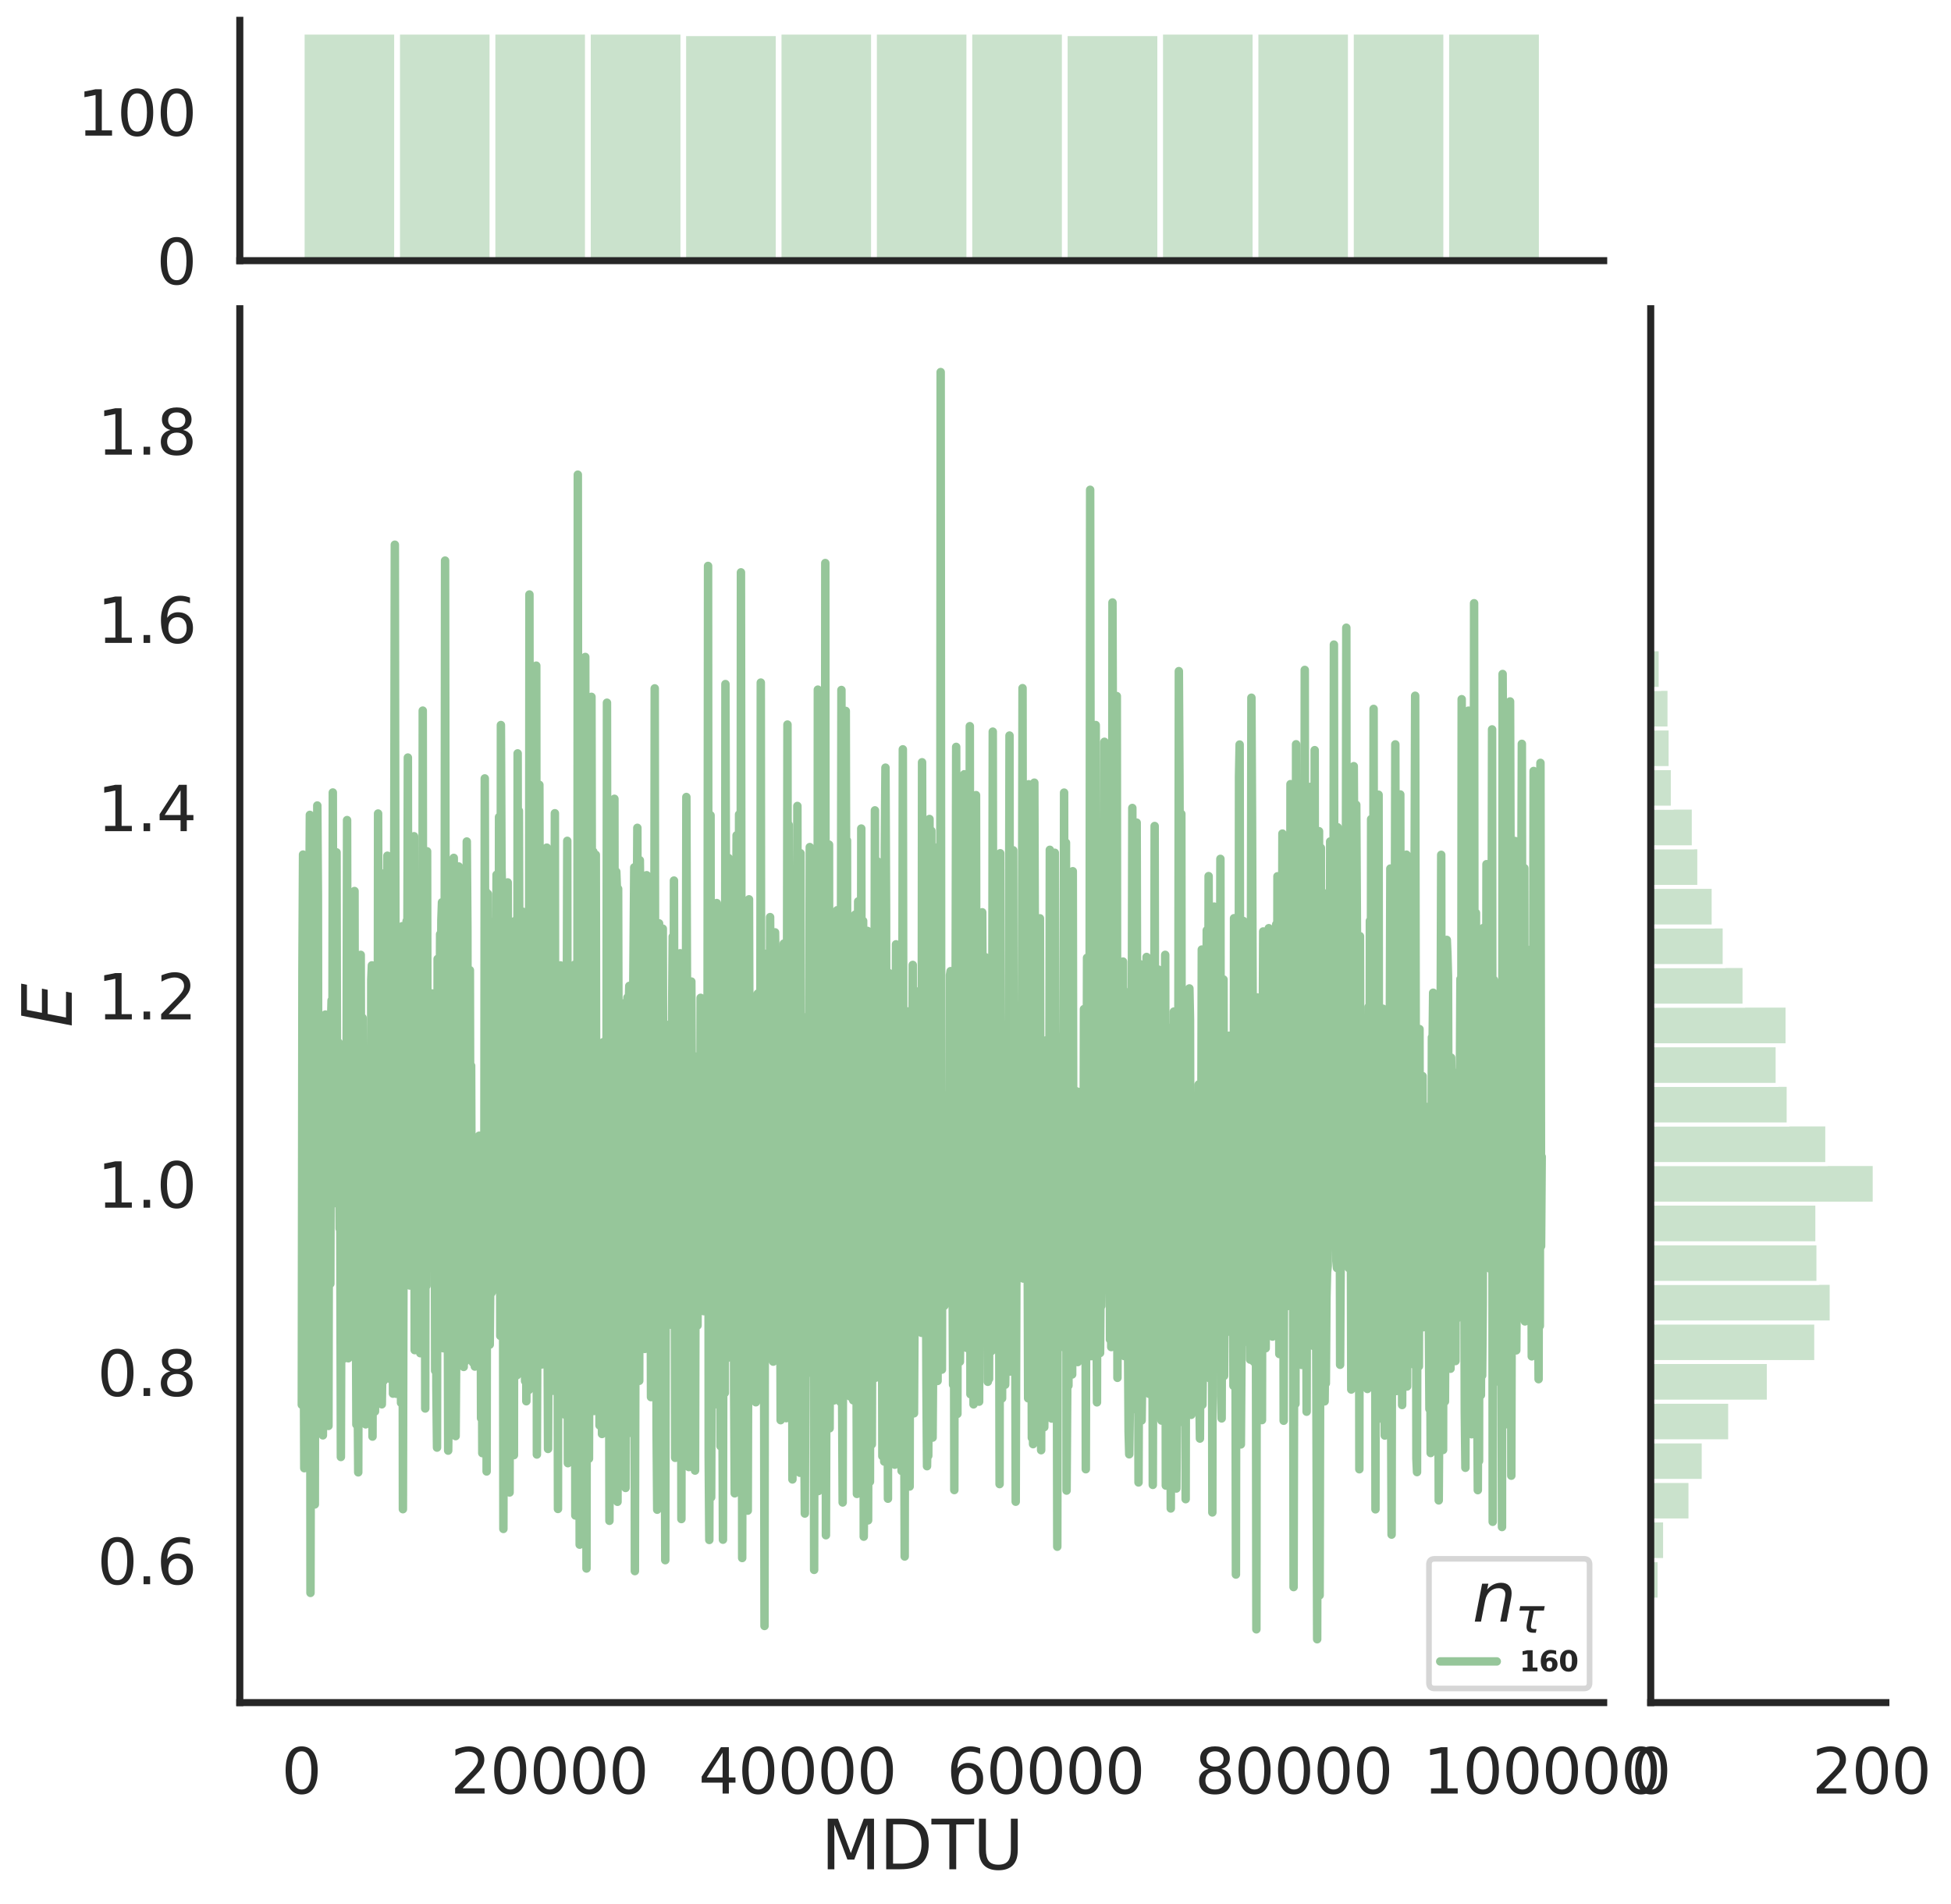 <?xml version="1.0" encoding="utf-8" standalone="no"?>
<!DOCTYPE svg PUBLIC "-//W3C//DTD SVG 1.1//EN"
  "http://www.w3.org/Graphics/SVG/1.1/DTD/svg11.dtd">
<svg height="674.159pt" version="1.1" viewBox="0 0 690.844 674.159" width="690.844pt" xmlns="http://www.w3.org/2000/svg" xmlns:xlink="http://www.w3.org/1999/xlink">
 <defs>
  <style type="text/css">*{stroke-linecap:butt;stroke-linejoin:round;}</style>
 </defs>
 <g id="figure_1">
  <g id="patch_1">
   <path d="M 0 674.159 
L 690.844 674.159 
L 690.844 0 
L 0 0 
z
" style="fill:#ffffff;"/>
  </g>
  <g id="axes_1">
   <g id="patch_2">
    <path d="M 84.914 602.94 
L 567.864 602.94 
L 567.864 109.327 
L 84.914 109.327 
z
" style="fill:none;"/>
   </g>
   <g id="matplotlib.axis_1">
    <g id="xtick_1">
     <g id="text_1">
      <!-- 0 -->
      <g style="fill:#262626;" transform="translate(99.648 635.157)scale(0.22 -0.22)">
       <defs>
        <path d="M 2034 4250 
Q 1547 4250 1301 3770 
Q 1056 3291 1056 2328 
Q 1056 1369 1301 889 
Q 1547 409 2034 409 
Q 2525 409 2770 889 
Q 3016 1369 3016 2328 
Q 3016 3291 2770 3770 
Q 2525 4250 2034 4250 
z
M 2034 4750 
Q 2819 4750 3233 4129 
Q 3647 3509 3647 2328 
Q 3647 1150 3233 529 
Q 2819 -91 2034 -91 
Q 1250 -91 836 529 
Q 422 1150 422 2328 
Q 422 3509 836 4129 
Q 1250 4750 2034 4750 
z
" id="DejaVuSans-30" transform="scale(0.016)"/>
       </defs>
       <use xlink:href="#DejaVuSans-30"/>
      </g>
     </g>
    </g>
    <g id="xtick_2">
     <g id="text_2">
      <!-- 20000 -->
      <g style="fill:#262626;" transform="translate(159.506 635.157)scale(0.22 -0.22)">
       <defs>
        <path d="M 1228 531 
L 3431 531 
L 3431 0 
L 469 0 
L 469 531 
Q 828 903 1448 1529 
Q 2069 2156 2228 2338 
Q 2531 2678 2651 2914 
Q 2772 3150 2772 3378 
Q 2772 3750 2511 3984 
Q 2250 4219 1831 4219 
Q 1534 4219 1204 4116 
Q 875 4013 500 3803 
L 500 4441 
Q 881 4594 1212 4672 
Q 1544 4750 1819 4750 
Q 2544 4750 2975 4387 
Q 3406 4025 3406 3419 
Q 3406 3131 3298 2873 
Q 3191 2616 2906 2266 
Q 2828 2175 2409 1742 
Q 1991 1309 1228 531 
z
" id="DejaVuSans-32" transform="scale(0.016)"/>
       </defs>
       <use xlink:href="#DejaVuSans-32"/>
       <use x="63.623" xlink:href="#DejaVuSans-30"/>
       <use x="127.246" xlink:href="#DejaVuSans-30"/>
       <use x="190.869" xlink:href="#DejaVuSans-30"/>
       <use x="254.492" xlink:href="#DejaVuSans-30"/>
      </g>
     </g>
    </g>
    <g id="xtick_3">
     <g id="text_3">
      <!-- 40000 -->
      <g style="fill:#262626;" transform="translate(247.359 635.157)scale(0.22 -0.22)">
       <defs>
        <path d="M 2419 4116 
L 825 1625 
L 2419 1625 
L 2419 4116 
z
M 2253 4666 
L 3047 4666 
L 3047 1625 
L 3713 1625 
L 3713 1100 
L 3047 1100 
L 3047 0 
L 2419 0 
L 2419 1100 
L 313 1100 
L 313 1709 
L 2253 4666 
z
" id="DejaVuSans-34" transform="scale(0.016)"/>
       </defs>
       <use xlink:href="#DejaVuSans-34"/>
       <use x="63.623" xlink:href="#DejaVuSans-30"/>
       <use x="127.246" xlink:href="#DejaVuSans-30"/>
       <use x="190.869" xlink:href="#DejaVuSans-30"/>
       <use x="254.492" xlink:href="#DejaVuSans-30"/>
      </g>
     </g>
    </g>
    <g id="xtick_4">
     <g id="text_4">
      <!-- 60000 -->
      <g style="fill:#262626;" transform="translate(335.212 635.157)scale(0.22 -0.22)">
       <defs>
        <path d="M 2113 2584 
Q 1688 2584 1439 2293 
Q 1191 2003 1191 1497 
Q 1191 994 1439 701 
Q 1688 409 2113 409 
Q 2538 409 2786 701 
Q 3034 994 3034 1497 
Q 3034 2003 2786 2293 
Q 2538 2584 2113 2584 
z
M 3366 4563 
L 3366 3988 
Q 3128 4100 2886 4159 
Q 2644 4219 2406 4219 
Q 1781 4219 1451 3797 
Q 1122 3375 1075 2522 
Q 1259 2794 1537 2939 
Q 1816 3084 2150 3084 
Q 2853 3084 3261 2657 
Q 3669 2231 3669 1497 
Q 3669 778 3244 343 
Q 2819 -91 2113 -91 
Q 1303 -91 875 529 
Q 447 1150 447 2328 
Q 447 3434 972 4092 
Q 1497 4750 2381 4750 
Q 2619 4750 2861 4703 
Q 3103 4656 3366 4563 
z
" id="DejaVuSans-36" transform="scale(0.016)"/>
       </defs>
       <use xlink:href="#DejaVuSans-36"/>
       <use x="63.623" xlink:href="#DejaVuSans-30"/>
       <use x="127.246" xlink:href="#DejaVuSans-30"/>
       <use x="190.869" xlink:href="#DejaVuSans-30"/>
       <use x="254.492" xlink:href="#DejaVuSans-30"/>
      </g>
     </g>
    </g>
    <g id="xtick_5">
     <g id="text_5">
      <!-- 80000 -->
      <g style="fill:#262626;" transform="translate(423.065 635.157)scale(0.22 -0.22)">
       <defs>
        <path d="M 2034 2216 
Q 1584 2216 1326 1975 
Q 1069 1734 1069 1313 
Q 1069 891 1326 650 
Q 1584 409 2034 409 
Q 2484 409 2743 651 
Q 3003 894 3003 1313 
Q 3003 1734 2745 1975 
Q 2488 2216 2034 2216 
z
M 1403 2484 
Q 997 2584 770 2862 
Q 544 3141 544 3541 
Q 544 4100 942 4425 
Q 1341 4750 2034 4750 
Q 2731 4750 3128 4425 
Q 3525 4100 3525 3541 
Q 3525 3141 3298 2862 
Q 3072 2584 2669 2484 
Q 3125 2378 3379 2068 
Q 3634 1759 3634 1313 
Q 3634 634 3220 271 
Q 2806 -91 2034 -91 
Q 1263 -91 848 271 
Q 434 634 434 1313 
Q 434 1759 690 2068 
Q 947 2378 1403 2484 
z
M 1172 3481 
Q 1172 3119 1398 2916 
Q 1625 2713 2034 2713 
Q 2441 2713 2670 2916 
Q 2900 3119 2900 3481 
Q 2900 3844 2670 4047 
Q 2441 4250 2034 4250 
Q 1625 4250 1398 4047 
Q 1172 3844 1172 3481 
z
" id="DejaVuSans-38" transform="scale(0.016)"/>
       </defs>
       <use xlink:href="#DejaVuSans-38"/>
       <use x="63.623" xlink:href="#DejaVuSans-30"/>
       <use x="127.246" xlink:href="#DejaVuSans-30"/>
       <use x="190.869" xlink:href="#DejaVuSans-30"/>
       <use x="254.492" xlink:href="#DejaVuSans-30"/>
      </g>
     </g>
    </g>
    <g id="xtick_6">
     <g id="text_6">
      <!-- 100000 -->
      <g style="fill:#262626;" transform="translate(503.919 635.157)scale(0.22 -0.22)">
       <defs>
        <path d="M 794 531 
L 1825 531 
L 1825 4091 
L 703 3866 
L 703 4441 
L 1819 4666 
L 2450 4666 
L 2450 531 
L 3481 531 
L 3481 0 
L 794 0 
L 794 531 
z
" id="DejaVuSans-31" transform="scale(0.016)"/>
       </defs>
       <use xlink:href="#DejaVuSans-31"/>
       <use x="63.623" xlink:href="#DejaVuSans-30"/>
       <use x="127.246" xlink:href="#DejaVuSans-30"/>
       <use x="190.869" xlink:href="#DejaVuSans-30"/>
       <use x="254.492" xlink:href="#DejaVuSans-30"/>
       <use x="318.115" xlink:href="#DejaVuSans-30"/>
      </g>
     </g>
    </g>
    <g id="text_7">
     <!-- MDTU -->
     <g style="fill:#262626;" transform="translate(290.683 661.968)scale(0.24 -0.24)">
      <defs>
       <path d="M 628 4666 
L 1569 4666 
L 2759 1491 
L 3956 4666 
L 4897 4666 
L 4897 0 
L 4281 0 
L 4281 4097 
L 3078 897 
L 2444 897 
L 1241 4097 
L 1241 0 
L 628 0 
L 628 4666 
z
" id="DejaVuSans-4d" transform="scale(0.016)"/>
       <path d="M 1259 4147 
L 1259 519 
L 2022 519 
Q 2988 519 3436 956 
Q 3884 1394 3884 2338 
Q 3884 3275 3436 3711 
Q 2988 4147 2022 4147 
L 1259 4147 
z
M 628 4666 
L 1925 4666 
Q 3281 4666 3915 4102 
Q 4550 3538 4550 2338 
Q 4550 1131 3912 565 
Q 3275 0 1925 0 
L 628 0 
L 628 4666 
z
" id="DejaVuSans-44" transform="scale(0.016)"/>
       <path d="M -19 4666 
L 3928 4666 
L 3928 4134 
L 2272 4134 
L 2272 0 
L 1638 0 
L 1638 4134 
L -19 4134 
L -19 4666 
z
" id="DejaVuSans-54" transform="scale(0.016)"/>
       <path d="M 556 4666 
L 1191 4666 
L 1191 1831 
Q 1191 1081 1462 751 
Q 1734 422 2344 422 
Q 2950 422 3222 751 
Q 3494 1081 3494 1831 
L 3494 4666 
L 4128 4666 
L 4128 1753 
Q 4128 841 3676 375 
Q 3225 -91 2344 -91 
Q 1459 -91 1007 375 
Q 556 841 556 1753 
L 556 4666 
z
" id="DejaVuSans-55" transform="scale(0.016)"/>
      </defs>
      <use xlink:href="#DejaVuSans-4d"/>
      <use x="86.279" xlink:href="#DejaVuSans-44"/>
      <use x="163.281" xlink:href="#DejaVuSans-54"/>
      <use x="224.365" xlink:href="#DejaVuSans-55"/>
     </g>
    </g>
   </g>
   <g id="matplotlib.axis_2">
    <g id="ytick_1">
     <g id="text_8">
      <!-- 0.6 -->
      <g style="fill:#262626;" transform="translate(34.428 561.021)scale(0.22 -0.22)">
       <defs>
        <path d="M 684 794 
L 1344 794 
L 1344 0 
L 684 0 
L 684 794 
z
" id="DejaVuSans-2e" transform="scale(0.016)"/>
       </defs>
       <use xlink:href="#DejaVuSans-30"/>
       <use x="63.623" xlink:href="#DejaVuSans-2e"/>
       <use x="95.41" xlink:href="#DejaVuSans-36"/>
      </g>
     </g>
    </g>
    <g id="ytick_2">
     <g id="text_9">
      <!-- 0.8 -->
      <g style="fill:#262626;" transform="translate(34.428 494.351)scale(0.22 -0.22)">
       <use xlink:href="#DejaVuSans-30"/>
       <use x="63.623" xlink:href="#DejaVuSans-2e"/>
       <use x="95.41" xlink:href="#DejaVuSans-38"/>
      </g>
     </g>
    </g>
    <g id="ytick_3">
     <g id="text_10">
      <!-- 1.0 -->
      <g style="fill:#262626;" transform="translate(34.428 427.682)scale(0.22 -0.22)">
       <use xlink:href="#DejaVuSans-31"/>
       <use x="63.623" xlink:href="#DejaVuSans-2e"/>
       <use x="95.41" xlink:href="#DejaVuSans-30"/>
      </g>
     </g>
    </g>
    <g id="ytick_4">
     <g id="text_11">
      <!-- 1.2 -->
      <g style="fill:#262626;" transform="translate(34.428 361.012)scale(0.22 -0.22)">
       <use xlink:href="#DejaVuSans-31"/>
       <use x="63.623" xlink:href="#DejaVuSans-2e"/>
       <use x="95.41" xlink:href="#DejaVuSans-32"/>
      </g>
     </g>
    </g>
    <g id="ytick_5">
     <g id="text_12">
      <!-- 1.4 -->
      <g style="fill:#262626;" transform="translate(34.428 294.343)scale(0.22 -0.22)">
       <use xlink:href="#DejaVuSans-31"/>
       <use x="63.623" xlink:href="#DejaVuSans-2e"/>
       <use x="95.41" xlink:href="#DejaVuSans-34"/>
      </g>
     </g>
    </g>
    <g id="ytick_6">
     <g id="text_13">
      <!-- 1.6 -->
      <g style="fill:#262626;" transform="translate(34.428 227.673)scale(0.22 -0.22)">
       <use xlink:href="#DejaVuSans-31"/>
       <use x="63.623" xlink:href="#DejaVuSans-2e"/>
       <use x="95.41" xlink:href="#DejaVuSans-36"/>
      </g>
     </g>
    </g>
    <g id="ytick_7">
     <g id="text_14">
      <!-- 1.8 -->
      <g style="fill:#262626;" transform="translate(34.428 161.004)scale(0.22 -0.22)">
       <use xlink:href="#DejaVuSans-31"/>
       <use x="63.623" xlink:href="#DejaVuSans-2e"/>
       <use x="95.41" xlink:href="#DejaVuSans-38"/>
      </g>
     </g>
    </g>
    <g id="text_15">
     <!-- $E$ -->
     <g style="fill:#262626;" transform="translate(25.436 363.813)rotate(-90)scale(0.24 -0.24)">
      <defs>
       <path d="M 1081 4666 
L 4031 4666 
L 3928 4134 
L 1606 4134 
L 1338 2753 
L 3566 2753 
L 3463 2222 
L 1234 2222 
L 909 531 
L 3284 531 
L 3181 0 
L 172 0 
L 1081 4666 
z
" id="DejaVuSans-Oblique-45" transform="scale(0.016)"/>
      </defs>
      <use transform="translate(0 0.094)" xlink:href="#DejaVuSans-Oblique-45"/>
     </g>
    </g>
   </g>
   <g id="line2d_1">
    <path clip-path="url(#p41c6b0040a)" d="M 106.867 497.474 
L 107.086 343.927 
L 107.306 302.637 
L 107.526 464.702 
L 107.745 519.93 
L 107.965 446.114 
L 108.184 464.117 
L 108.624 332.293 
L 108.843 452.782 
L 109.063 426.662 
L 109.502 327.285 
L 109.722 288.574 
L 109.941 564.096 
L 110.161 460.692 
L 110.381 516.513 
L 110.6 476.728 
L 110.82 405.832 
L 111.04 505.711 
L 111.259 335.365 
L 111.479 532.768 
L 111.699 397 
L 111.918 375.97 
L 112.138 428.382 
L 112.357 285.254 
L 112.577 317.046 
L 112.797 459.17 
L 113.016 491.494 
L 113.236 383.84 
L 113.456 443.567 
L 113.675 382.165 
L 113.895 500.575 
L 114.114 436.422 
L 114.334 508.303 
L 114.554 410.244 
L 114.773 424.616 
L 114.993 492.358 
L 115.213 359.284 
L 115.432 470.578 
L 115.652 464.263 
L 115.872 407.86 
L 116.091 502.701 
L 116.311 504.96 
L 116.53 386.005 
L 116.97 454.622 
L 117.189 363.22 
L 117.409 354.276 
L 117.629 426.422 
L 117.848 280.646 
L 118.068 406.951 
L 118.288 420.827 
L 118.507 415.565 
L 118.727 359.311 
L 118.946 369.231 
L 119.166 301.84 
L 119.386 421.856 
L 119.605 379.517 
L 119.825 369.124 
L 120.264 435.092 
L 120.484 427.212 
L 120.703 515.961 
L 120.923 440.521 
L 121.143 472.433 
L 121.582 435.941 
L 121.802 481.107 
L 122.021 371.791 
L 122.241 376.461 
L 122.68 407.623 
L 122.9 290.42 
L 123.119 418.866 
L 123.339 481.001 
L 123.559 362.348 
L 123.778 412.837 
L 124.218 441.093 
L 124.437 477.377 
L 124.657 468.752 
L 124.876 370.709 
L 125.096 423.805 
L 125.535 315.538 
L 125.755 457.54 
L 125.975 448.05 
L 126.194 504.485 
L 126.414 476.06 
L 126.634 491.068 
L 126.853 521.402 
L 127.073 430.265 
L 127.292 415.32 
L 127.732 338.143 
L 127.951 426.769 
L 128.171 448.432 
L 128.391 360.442 
L 128.61 423.752 
L 128.83 410.883 
L 129.049 482.454 
L 129.269 416.434 
L 129.489 504.398 
L 129.708 381.477 
L 129.928 413.225 
L 130.148 428.305 
L 130.367 498.55 
L 130.587 479.968 
L 130.807 415.268 
L 131.026 470.726 
L 131.246 475.264 
L 131.465 346.913 
L 131.685 341.86 
L 131.905 508.743 
L 132.124 429.492 
L 132.344 400.254 
L 132.564 404.823 
L 132.783 499.843 
L 133.442 346.965 
L 133.662 471.437 
L 133.881 288.095 
L 134.321 438.782 
L 134.54 417.544 
L 134.76 309.133 
L 134.98 458.021 
L 135.199 497.313 
L 135.419 482.535 
L 135.638 371.339 
L 135.858 489.008 
L 136.078 364.104 
L 136.297 390.846 
L 136.737 416.522 
L 136.956 337.468 
L 137.176 303.041 
L 137.396 432.037 
L 137.615 418.411 
L 137.835 488.19 
L 138.054 401.555 
L 138.274 412.977 
L 138.494 399.313 
L 138.713 392.692 
L 138.933 354.29 
L 139.153 493.53 
L 139.372 421.817 
L 139.811 192.896 
L 140.251 493.565 
L 140.47 347.589 
L 140.69 478.095 
L 140.91 402.037 
L 141.129 402.088 
L 141.349 347.477 
L 141.569 453.802 
L 141.788 452.515 
L 142.008 496.79 
L 142.227 381.979 
L 142.447 327.997 
L 142.667 534.447 
L 143.106 347.796 
L 143.326 418.929 
L 143.545 452.235 
L 143.765 449.576 
L 143.984 326.163 
L 144.204 355.331 
L 144.424 268.275 
L 144.643 441.424 
L 144.863 446.098 
L 145.083 455.231 
L 145.522 304.683 
L 145.742 431.112 
L 145.961 404.265 
L 146.181 433.232 
L 146.4 420.562 
L 146.62 296.142 
L 146.84 478.119 
L 147.059 461.323 
L 147.279 455.861 
L 147.499 328.968 
L 147.718 474.141 
L 147.938 464.735 
L 148.157 371.671 
L 148.377 418.983 
L 148.597 352.685 
L 148.816 479.205 
L 149.036 422.642 
L 149.256 419.028 
L 149.475 478.042 
L 149.695 251.65 
L 149.915 460.827 
L 150.134 332.378 
L 150.354 337.73 
L 150.573 498.793 
L 150.793 351.785 
L 151.013 455.335 
L 151.232 301.474 
L 151.452 414.699 
L 151.672 396.993 
L 151.891 419.645 
L 152.111 399.4 
L 152.331 391.033 
L 152.55 375.553 
L 152.77 435.751 
L 152.989 351.811 
L 153.209 359.388 
L 153.429 376.788 
L 153.648 443.572 
L 153.868 367.284 
L 154.088 485.417 
L 154.307 405.124 
L 154.527 491.724 
L 154.746 512.641 
L 154.966 339.57 
L 155.186 475.289 
L 155.405 361.524 
L 155.625 374.818 
L 155.845 330.831 
L 156.064 366.847 
L 156.284 325.846 
L 156.504 319.526 
L 156.723 472.821 
L 156.943 477.452 
L 157.162 427.092 
L 157.382 412.754 
L 157.602 198.524 
L 157.821 371.881 
L 158.041 373.78 
L 158.261 461.837 
L 158.48 424.764 
L 158.7 513.715 
L 159.139 471.847 
L 159.359 437.958 
L 159.578 477.18 
L 159.798 398.859 
L 160.018 415.39 
L 160.237 336.225 
L 160.457 466.869 
L 160.677 303.8 
L 160.896 408.464 
L 161.116 408.12 
L 161.335 508.569 
L 161.555 477.688 
L 161.775 332.039 
L 161.994 361.8 
L 162.214 316.544 
L 162.434 306.848 
L 162.873 431.086 
L 163.092 467.709 
L 163.312 461.777 
L 163.532 424.773 
L 163.751 467.25 
L 163.971 341.668 
L 164.191 484.07 
L 164.41 358.911 
L 164.63 455.558 
L 164.85 482.026 
L 165.069 448.971 
L 165.289 298.001 
L 165.508 328.914 
L 165.728 479.245 
L 165.948 424.328 
L 166.167 417.905 
L 166.387 343.572 
L 166.607 447.322 
L 166.826 377.401 
L 167.046 443.368 
L 167.266 448.216 
L 167.485 482.575 
L 167.705 441.817 
L 167.924 482.114 
L 168.144 483.94 
L 168.364 443.02 
L 168.583 460.865 
L 168.803 413.994 
L 169.023 471.282 
L 169.462 408.158 
L 169.681 402.193 
L 169.901 447.37 
L 170.121 416.468 
L 170.34 502.235 
L 170.56 446.666 
L 170.78 514.598 
L 170.999 495.871 
L 171.219 417.639 
L 171.439 477.95 
L 171.658 275.66 
L 171.878 389.058 
L 172.097 315.777 
L 172.317 521.087 
L 172.537 342.535 
L 172.756 316.534 
L 172.976 417.373 
L 173.196 414.818 
L 173.415 476.184 
L 173.854 425.503 
L 174.074 457.813 
L 174.294 383.588 
L 174.513 426.513 
L 174.733 415.597 
L 174.953 424.358 
L 175.172 404.472 
L 175.392 326.081 
L 175.612 407.399 
L 175.831 309.77 
L 176.051 456.673 
L 176.27 378.966 
L 176.49 451.424 
L 176.71 289.333 
L 176.929 319.271 
L 177.149 473.061 
L 177.369 256.76 
L 177.588 307.547 
L 177.808 316.706 
L 178.027 377.136 
L 178.247 541.442 
L 178.467 424.928 
L 178.686 407.086 
L 178.906 367.319 
L 179.126 400.079 
L 179.345 407.429 
L 179.565 384.777 
L 179.785 312.491 
L 180.004 402.53 
L 180.224 431.757 
L 180.443 528.53 
L 180.663 390.956 
L 180.883 475.976 
L 181.102 397.928 
L 181.542 328.78 
L 181.981 515.315 
L 182.2 326.21 
L 182.42 414.256 
L 182.64 416.173 
L 183.079 486.998 
L 183.299 266.798 
L 183.518 434.928 
L 183.738 287.14 
L 183.958 355.054 
L 184.177 474.367 
L 184.397 424.729 
L 184.616 473.623 
L 184.836 433.011 
L 185.056 322.841 
L 185.275 456.821 
L 185.495 447.157 
L 185.715 410.149 
L 185.934 489.091 
L 186.154 365.319 
L 186.374 496.221 
L 186.593 362.824 
L 186.813 410.664 
L 187.032 484.928 
L 187.252 492.254 
L 187.472 210.532 
L 187.691 459.727 
L 187.911 482.723 
L 188.35 351.879 
L 188.57 318.09 
L 188.789 333.515 
L 189.009 418.216 
L 189.229 410.927 
L 189.448 309.679 
L 189.668 329.564 
L 189.888 235.729 
L 190.107 515.086 
L 190.547 398.798 
L 190.766 473.104 
L 190.986 277.927 
L 191.205 372.983 
L 191.425 367.27 
L 191.645 412.648 
L 191.864 483.197 
L 192.084 429.784 
L 192.304 405.292 
L 192.523 480.609 
L 192.743 362.387 
L 193.182 420.187 
L 193.402 418.282 
L 193.621 300.17 
L 193.841 459.205 
L 194.061 513.113 
L 194.28 460.81 
L 194.5 437.135 
L 194.72 361.203 
L 194.939 383.804 
L 195.159 385.687 
L 195.378 463.493 
L 195.598 462.774 
L 195.818 492.498 
L 196.257 438.223 
L 196.477 287.996 
L 196.696 490.907 
L 196.916 356.929 
L 197.135 365.294 
L 197.355 412.277 
L 197.575 534.37 
L 197.794 381.941 
L 198.014 473.331 
L 198.234 359.418 
L 198.453 341.871 
L 198.673 387.559 
L 198.893 474.022 
L 199.332 408.346 
L 199.551 449.629 
L 199.771 385.262 
L 199.991 500.95 
L 200.21 370.657 
L 200.43 417.511 
L 200.65 375.495 
L 200.869 297.766 
L 201.089 518.158 
L 201.309 408.071 
L 201.528 510.142 
L 201.748 479.937 
L 201.967 475.624 
L 202.187 424.464 
L 202.407 493.359 
L 202.626 470.751 
L 202.846 396.926 
L 203.066 373.062 
L 203.285 454.319 
L 203.505 341.605 
L 203.724 536.68 
L 203.944 480.894 
L 204.164 477.148 
L 204.383 492.334 
L 204.603 168.091 
L 204.823 433.841 
L 205.042 379.272 
L 205.262 547.016 
L 205.482 320.921 
L 205.921 469.082 
L 206.14 429.941 
L 206.36 359.258 
L 206.58 471.797 
L 206.799 456.72 
L 207.019 460.484 
L 207.239 232.651 
L 207.678 555.451 
L 207.897 369.293 
L 208.117 402.559 
L 208.337 391.237 
L 208.556 516.555 
L 208.776 443.523 
L 208.996 315.081 
L 209.215 370.149 
L 209.435 246.776 
L 209.655 354.918 
L 209.874 400.747 
L 210.094 301.594 
L 210.313 499.668 
L 210.533 495.288 
L 210.753 469.492 
L 210.972 302.701 
L 211.192 448.83 
L 211.412 478.066 
L 211.631 470.354 
L 211.851 490.359 
L 212.07 421.862 
L 212.29 504.776 
L 212.51 377.124 
L 212.729 470.818 
L 212.949 425.887 
L 213.169 507.82 
L 213.388 470.701 
L 213.608 369.058 
L 213.828 496.95 
L 214.047 425.976 
L 214.267 437.992 
L 214.486 439.179 
L 214.706 423.388 
L 214.926 248.852 
L 215.145 441.662 
L 215.365 497.467 
L 215.585 418.757 
L 215.804 538.56 
L 216.024 470.655 
L 216.243 339.422 
L 216.463 458.584 
L 216.683 428.094 
L 216.902 423.78 
L 217.122 324.703 
L 217.342 431.105 
L 217.561 282.88 
L 217.781 457.229 
L 218.001 415.783 
L 218.22 308.692 
L 218.44 314.423 
L 218.659 531.827 
L 218.879 314.756 
L 219.099 405.333 
L 219.318 392.733 
L 219.538 513.59 
L 219.758 424.132 
L 220.197 494.369 
L 220.417 425.527 
L 220.636 405.544 
L 220.856 511.623 
L 221.075 355.256 
L 221.295 369.694 
L 221.515 526.923 
L 221.734 479.844 
L 221.954 479.956 
L 222.174 353.253 
L 222.393 441.381 
L 222.613 356.683 
L 222.832 349.139 
L 223.052 499.709 
L 223.272 460.588 
L 223.491 507.433 
L 223.711 450.89 
L 223.931 358.125 
L 224.15 359.866 
L 224.59 307.158 
L 224.809 556.37 
L 225.248 367.26 
L 225.688 293.159 
L 225.907 432.86 
L 226.127 487.534 
L 226.347 488.991 
L 226.566 304.636 
L 226.786 324.537 
L 227.225 393.093 
L 227.445 402.243 
L 227.664 375.744 
L 227.884 453.796 
L 228.104 395.237 
L 228.323 477.692 
L 228.543 407.074 
L 228.763 394.161 
L 228.982 309.938 
L 229.202 392.215 
L 229.421 405.22 
L 229.861 467.571 
L 230.08 338.357 
L 230.52 494.762 
L 230.739 488.443 
L 230.959 439.041 
L 231.178 322.891 
L 231.398 422.15 
L 231.618 408.716 
L 231.837 243.777 
L 232.057 419.648 
L 232.277 362.857 
L 232.496 506.455 
L 232.716 534.633 
L 233.375 326.987 
L 233.594 422.197 
L 233.814 379.068 
L 234.034 377.638 
L 234.253 426.9 
L 234.473 340.584 
L 234.693 328.865 
L 235.132 517.37 
L 235.352 484.782 
L 235.571 552.505 
L 235.791 422.24 
L 236.01 445.574 
L 236.23 410.174 
L 236.45 401.028 
L 236.669 380.498 
L 236.889 451.082 
L 237.109 362.772 
L 237.328 366.636 
L 237.548 461.093 
L 237.767 469.163 
L 237.987 359.04 
L 238.207 331.683 
L 238.426 440.107 
L 238.646 311.832 
L 239.085 516.261 
L 239.305 386.801 
L 239.525 398.6 
L 239.964 492.35 
L 240.183 458.322 
L 240.403 449.784 
L 240.623 487.543 
L 240.842 337.576 
L 241.062 376.748 
L 241.282 537.942 
L 241.501 344.48 
L 241.721 460.124 
L 241.94 404.409 
L 242.16 433.626 
L 242.38 508.51 
L 242.599 414.807 
L 242.819 395.641 
L 243.039 282.243 
L 243.258 349.983 
L 243.478 519.094 
L 243.698 365.798 
L 243.917 519.528 
L 244.137 391.143 
L 244.356 445.691 
L 244.796 347.589 
L 245.235 438.293 
L 245.455 455.599 
L 245.674 444.947 
L 245.894 374.048 
L 246.113 520.778 
L 246.333 428.442 
L 246.553 423.38 
L 246.772 422.34 
L 246.992 469.397 
L 247.212 384.632 
L 247.431 386.776 
L 247.871 453.408 
L 248.09 353.36 
L 248.31 412.639 
L 248.749 456.802 
L 248.969 416.042 
L 249.188 464.317 
L 249.628 356.235 
L 249.847 388.098 
L 250.067 450.936 
L 250.287 384.106 
L 250.506 395.247 
L 250.726 200.413 
L 250.945 515.629 
L 251.165 545.348 
L 251.385 461.099 
L 251.604 288.719 
L 251.824 530.263 
L 252.044 460.635 
L 252.263 484.313 
L 252.483 469.524 
L 252.702 419.397 
L 252.922 397.598 
L 253.142 428.229 
L 253.361 497.277 
L 253.801 319.804 
L 254.02 357.089 
L 254.24 423.981 
L 254.46 386.377 
L 254.679 496.088 
L 254.899 348.607 
L 255.118 512.112 
L 255.338 385.969 
L 255.558 362.313 
L 255.777 488.443 
L 255.997 545.25 
L 256.217 413.397 
L 256.436 415.08 
L 256.656 493.292 
L 256.875 242.25 
L 257.315 429.819 
L 257.534 480.914 
L 257.754 322.583 
L 257.974 303.84 
L 258.193 425.512 
L 258.413 413.218 
L 258.633 363.627 
L 259.072 444.611 
L 259.291 335.523 
L 259.511 409.977 
L 259.731 321.297 
L 259.95 491.918 
L 260.17 528.843 
L 260.829 295.812 
L 261.048 458.955 
L 261.268 437.96 
L 261.488 472.737 
L 261.707 288.407 
L 262.147 525.486 
L 262.366 202.693 
L 262.806 551.741 
L 263.025 445.575 
L 263.245 438.546 
L 263.464 374.982 
L 263.684 411.67 
L 263.904 384.089 
L 264.123 406.18 
L 264.343 404.602 
L 264.563 339.634 
L 264.782 534.963 
L 265.002 453.596 
L 265.221 318.477 
L 265.441 389.972 
L 265.661 384.187 
L 265.88 395.389 
L 266.1 473.851 
L 266.539 386.494 
L 266.759 457.154 
L 266.979 376.543 
L 267.198 355.017 
L 267.637 496.581 
L 267.857 424.408 
L 268.296 351.88 
L 268.516 455.079 
L 268.736 447.669 
L 268.955 388.907 
L 269.175 419.83 
L 269.395 241.723 
L 269.614 477.985 
L 269.834 452.291 
L 270.053 386.434 
L 270.493 436.529 
L 270.712 575.805 
L 270.932 337.776 
L 271.152 476.686 
L 271.371 405.471 
L 271.591 421.725 
L 271.81 455.466 
L 272.03 423.611 
L 272.25 411.951 
L 272.469 459.698 
L 272.689 324.775 
L 272.909 358.291 
L 273.128 432.199 
L 273.348 334.284 
L 273.568 367.187 
L 273.787 482.196 
L 274.007 339.742 
L 274.226 390.748 
L 274.446 330.174 
L 274.666 346.548 
L 274.885 465.025 
L 275.105 421.597 
L 275.325 430.069 
L 275.544 461.928 
L 275.764 358.369 
L 275.983 338.254 
L 276.423 502.926 
L 276.862 470.46 
L 277.521 334.165 
L 277.96 455.844 
L 278.18 399.122 
L 278.399 502.214 
L 278.839 256.591 
L 279.058 463.807 
L 279.278 292.069 
L 279.498 356.896 
L 279.717 467.084 
L 279.937 502.332 
L 280.156 361.243 
L 280.376 342.232 
L 280.596 523.914 
L 280.815 338.311 
L 281.035 493.004 
L 281.255 414.295 
L 281.474 471.931 
L 281.694 413.735 
L 282.133 482.236 
L 282.353 285.418 
L 282.572 447.662 
L 282.792 481.356 
L 283.012 337.728 
L 283.231 521.547 
L 283.451 302.149 
L 283.671 510.685 
L 283.89 366.44 
L 284.11 515.834 
L 284.33 360.09 
L 284.549 411.882 
L 284.769 500.086 
L 284.988 535.993 
L 285.428 406.978 
L 285.647 486.51 
L 286.087 379.335 
L 286.306 466.102 
L 286.745 299.975 
L 286.965 422.636 
L 287.185 417.967 
L 287.404 403.33 
L 287.624 471.926 
L 287.844 312.78 
L 288.063 350.484 
L 288.283 555.937 
L 288.503 379.809 
L 288.722 408.8 
L 288.942 323.487 
L 289.381 522.213 
L 289.601 244.222 
L 289.82 528.017 
L 290.04 412.786 
L 290.26 443.883 
L 290.479 382.159 
L 290.699 404.444 
L 290.918 327.217 
L 291.138 440.792 
L 291.358 395.196 
L 291.577 420.663 
L 291.797 418.166 
L 292.017 497.164 
L 292.236 199.393 
L 292.456 543.67 
L 292.676 468.972 
L 292.895 335.944 
L 293.115 443.197 
L 293.334 460.307 
L 293.554 299.104 
L 293.774 505.806 
L 293.993 409.942 
L 294.433 494.726 
L 294.652 371.435 
L 295.311 495.938 
L 295.531 465.774 
L 295.75 413.848 
L 295.97 407.648 
L 296.19 378.29 
L 296.409 322.354 
L 296.629 477.935 
L 296.849 429.156 
L 297.068 434.123 
L 297.288 373.798 
L 297.507 496.429 
L 297.947 244.347 
L 298.166 490.739 
L 298.386 532.07 
L 298.606 417.09 
L 298.825 419.229 
L 299.045 365.629 
L 299.265 385.354 
L 299.484 251.765 
L 299.704 356.922 
L 299.923 297.635 
L 300.143 459.819 
L 300.363 444.006 
L 300.582 457.436 
L 301.022 494.537 
L 301.241 357.274 
L 301.461 494.022 
L 301.68 403.259 
L 301.9 433.655 
L 302.12 495.891 
L 302.339 340.335 
L 302.559 458.494 
L 302.779 323.91 
L 303.218 461.265 
L 303.438 529.044 
L 303.877 319.214 
L 304.096 351.563 
L 304.316 476.458 
L 304.536 385.314 
L 304.755 469.028 
L 304.975 293.415 
L 305.195 436.584 
L 305.634 326.132 
L 305.853 544.177 
L 306.073 518.353 
L 306.293 444.362 
L 306.732 463.175 
L 307.171 329.66 
L 307.391 538.407 
L 307.611 456.269 
L 307.83 424.991 
L 308.05 524.718 
L 308.269 365.392 
L 308.489 359.844 
L 308.709 511.506 
L 309.148 366.036 
L 309.368 429.565 
L 309.587 407.567 
L 309.807 286.978 
L 310.026 487.913 
L 310.466 416.642 
L 310.685 305.033 
L 310.905 347.798 
L 311.125 443.557 
L 311.344 356.115 
L 311.564 378.294 
L 311.784 460.317 
L 312.003 443.236 
L 312.223 412.208 
L 312.442 515.67 
L 312.662 306.289 
L 312.882 377.863 
L 313.101 517.584 
L 313.321 299.781 
L 313.541 271.849 
L 313.76 322.568 
L 313.98 491.654 
L 314.199 445.773 
L 314.419 530.738 
L 314.639 344.514 
L 314.858 421.663 
L 315.078 436.667 
L 315.298 421.823 
L 315.517 364.806 
L 315.737 365.081 
L 315.957 437.822 
L 316.176 400.95 
L 316.396 417.716 
L 316.615 415.302 
L 316.835 518.696 
L 317.274 334.416 
L 317.494 508.06 
L 317.714 444.493 
L 317.933 431.816 
L 318.153 467.421 
L 318.373 457.656 
L 318.592 374.137 
L 318.812 440.04 
L 319.031 352.134 
L 319.251 520.888 
L 319.69 265.36 
L 319.91 405.808 
L 320.349 551.2 
L 320.569 425.627 
L 320.788 458.585 
L 321.008 379.755 
L 321.228 405.782 
L 321.447 358.181 
L 322.106 526.419 
L 322.326 390.878 
L 322.546 416.401 
L 322.765 389.437 
L 322.985 425.799 
L 323.204 341.704 
L 323.424 488.202 
L 323.644 500.498 
L 323.863 459.424 
L 324.083 384.073 
L 324.303 389.118 
L 324.522 457.176 
L 324.742 471.304 
L 324.961 418.157 
L 325.181 455.576 
L 325.401 351.011 
L 325.62 359.214 
L 325.84 448.447 
L 326.06 397.864 
L 326.279 471.984 
L 326.499 269.943 
L 326.938 446.05 
L 327.158 465.39 
L 327.377 320.666 
L 327.597 366.097 
L 328.036 488.424 
L 328.256 519.22 
L 328.476 505.804 
L 328.695 515.564 
L 328.915 477.629 
L 329.134 290.034 
L 329.354 462.983 
L 329.574 414.739 
L 329.793 294.203 
L 330.013 489.322 
L 330.233 509.101 
L 330.672 447.043 
L 330.892 361.127 
L 331.111 437.06 
L 331.331 326.344 
L 331.55 346.96 
L 331.77 392.293 
L 331.99 489.042 
L 332.209 299.909 
L 332.429 476.512 
L 332.649 478.571 
L 332.868 472.71 
L 333.088 131.764 
L 333.308 413.837 
L 333.527 485.018 
L 333.747 394.521 
L 333.966 442.238 
L 334.186 418.338 
L 334.406 462.408 
L 334.625 387.888 
L 334.845 427.899 
L 335.065 432.589 
L 335.284 393.682 
L 335.504 412.049 
L 335.723 413.631 
L 335.943 449.145 
L 336.163 451.287 
L 336.382 345.297 
L 336.602 343.913 
L 336.822 443.131 
L 337.041 434.093 
L 337.261 440.74 
L 337.481 490.384 
L 337.7 389.938 
L 337.92 527.673 
L 338.139 371.386 
L 338.359 360.352 
L 338.579 264.495 
L 338.798 435.301 
L 339.018 500.7 
L 339.238 364.437 
L 339.457 351.881 
L 339.896 482.214 
L 340.116 458.147 
L 340.336 397.168 
L 340.555 416.736 
L 340.775 340.42 
L 340.995 435.818 
L 341.214 398.657 
L 341.434 274.192 
L 341.654 432.43 
L 341.873 362.149 
L 342.093 389.963 
L 342.312 477.338 
L 342.532 391.732 
L 342.752 362.282 
L 342.971 445.574 
L 343.191 428.113 
L 343.411 257.16 
L 343.63 493.74 
L 343.85 388.372 
L 344.069 414.145 
L 344.289 457.786 
L 344.509 380.097 
L 344.728 497.326 
L 344.948 419.976 
L 345.168 452.345 
L 345.387 388.658 
L 345.607 281.581 
L 345.827 454.67 
L 346.046 469.821 
L 346.485 446.256 
L 346.705 496.378 
L 346.925 407.649 
L 347.144 374.028 
L 347.364 464.236 
L 347.803 323.073 
L 348.243 431.757 
L 348.462 369.461 
L 348.682 361.697 
L 348.901 338.949 
L 349.121 408.403 
L 349.341 351.17 
L 349.56 375.221 
L 349.78 489.328 
L 350 469.024 
L 350.219 488.314 
L 350.439 374.131 
L 350.658 394.634 
L 350.878 362.114 
L 351.098 478.444 
L 351.317 398.351 
L 351.537 259.095 
L 351.757 406.177 
L 351.976 395.235 
L 352.196 369.032 
L 352.635 464.219 
L 352.855 447.693 
L 353.074 318.557 
L 353.294 445.13 
L 353.514 414.41 
L 353.733 419.546 
L 353.953 525.566 
L 354.173 302.165 
L 354.392 483.065 
L 354.612 394.702 
L 354.831 495.217 
L 355.051 417.468 
L 355.271 432.062 
L 355.49 401.291 
L 355.71 399.906 
L 355.93 490.376 
L 356.149 477.183 
L 356.369 409.953 
L 356.589 480.971 
L 357.028 362.202 
L 357.247 364.011 
L 357.467 260.481 
L 357.687 485.695 
L 357.906 413.262 
L 358.126 420.201 
L 358.346 456.823 
L 358.565 431.107 
L 358.785 301.118 
L 359.004 471.669 
L 359.224 446.706 
L 359.444 445.355 
L 359.663 531.798 
L 359.883 455.363 
L 360.103 436.408 
L 360.322 356.25 
L 360.542 377.669 
L 360.762 371.576 
L 360.981 430.568 
L 361.201 429.002 
L 361.42 391.856 
L 361.64 422.539 
L 361.86 355.847 
L 362.079 243.696 
L 362.299 452.771 
L 362.519 448.61 
L 362.738 289.381 
L 362.958 397.619 
L 363.177 423.114 
L 363.397 352.546 
L 363.617 348.943 
L 364.056 495.177 
L 364.276 277.735 
L 364.495 424.546 
L 364.715 444.891 
L 364.935 345.977 
L 365.374 509.164 
L 365.593 343.863 
L 365.813 511.42 
L 366.033 466.731 
L 366.252 277.162 
L 366.472 345.573 
L 366.692 495.086 
L 366.911 406.671 
L 367.131 411.617 
L 367.351 469.028 
L 367.57 374.025 
L 368.009 458.93 
L 368.229 325.205 
L 368.668 513.557 
L 368.888 405.389 
L 369.108 469.508 
L 369.327 451.945 
L 369.547 402.518 
L 369.766 505.401 
L 369.986 486.32 
L 370.425 368.425 
L 370.645 376.621 
L 370.865 437.185 
L 371.084 399.859 
L 371.304 461.802 
L 371.524 421.382 
L 371.743 300.943 
L 371.963 464.377 
L 372.182 464.676 
L 372.402 502.362 
L 372.622 431.257 
L 372.841 462.38 
L 373.061 391.68 
L 373.281 452.669 
L 373.5 301.997 
L 373.72 449.09 
L 373.939 475.902 
L 374.159 436.863 
L 374.379 547.734 
L 374.598 393.088 
L 374.818 405.902 
L 375.038 401.179 
L 375.257 414.986 
L 375.477 438.585 
L 375.697 367.044 
L 376.136 469.759 
L 376.355 384.414 
L 376.575 381.15 
L 376.795 280.688 
L 377.014 477.301 
L 377.234 349.981 
L 377.454 298.419 
L 377.673 527.859 
L 377.893 493.728 
L 378.112 359.42 
L 378.332 490.7 
L 378.552 407.933 
L 378.771 480.903 
L 378.991 382.037 
L 379.211 413.719 
L 379.43 409.49 
L 379.65 486.748 
L 379.87 308.526 
L 380.089 435.405 
L 380.309 417.193 
L 380.528 389.527 
L 380.748 478.127 
L 380.968 398.715 
L 381.187 386.462 
L 381.627 482.35 
L 382.066 416.246 
L 382.286 421.383 
L 382.505 395.633 
L 382.725 466.22 
L 382.944 386.518 
L 383.164 443.09 
L 383.384 412.111 
L 383.603 470.117 
L 383.823 357.349 
L 384.043 465.586 
L 384.262 364.305 
L 384.482 520.294 
L 384.921 339.176 
L 385.141 362.003 
L 385.36 465.575 
L 385.58 443.16 
L 385.8 385.306 
L 386.019 173.452 
L 386.459 480.257 
L 386.678 474.866 
L 386.898 439.959 
L 387.117 359.235 
L 387.337 335.023 
L 387.557 399.801 
L 387.776 365.722 
L 387.996 256.76 
L 388.216 444.485 
L 388.435 496.611 
L 388.655 398.667 
L 388.874 468.437 
L 389.094 392.247 
L 389.314 356.853 
L 389.533 479.143 
L 389.753 449.433 
L 389.973 462.483 
L 390.192 445.25 
L 390.412 413.936 
L 390.632 358.429 
L 390.851 449.282 
L 391.071 262.694 
L 391.29 438.282 
L 391.51 413.627 
L 391.73 354.668 
L 391.949 453.363 
L 392.169 445.805 
L 392.389 385.414 
L 392.608 386.799 
L 392.828 264.357 
L 393.047 474.369 
L 393.267 434.847 
L 393.487 477.034 
L 393.706 435.354 
L 393.926 213.353 
L 394.146 287.201 
L 394.365 444.688 
L 394.805 467.094 
L 395.244 393.967 
L 395.463 246.511 
L 395.683 487.928 
L 395.903 401.05 
L 396.122 436.272 
L 396.342 425.575 
L 396.562 376.348 
L 396.781 465.701 
L 397.221 407.134 
L 397.44 430.392 
L 397.66 340.523 
L 397.879 459.934 
L 398.099 480.221 
L 398.319 437.096 
L 398.538 353.851 
L 398.978 469.566 
L 399.197 351.403 
L 399.417 473.871 
L 399.636 507.008 
L 399.856 515.015 
L 400.076 498.025 
L 400.295 499.694 
L 400.515 407.819 
L 400.735 378.313 
L 400.954 286.129 
L 401.174 470.67 
L 401.394 407.457 
L 401.613 482.094 
L 401.833 380.765 
L 402.052 402.332 
L 402.272 316.171 
L 402.492 291.31 
L 402.711 391.677 
L 402.931 423.351 
L 403.151 524.978 
L 403.37 465.17 
L 403.59 341.394 
L 403.809 365.672 
L 404.249 503.031 
L 404.468 485.243 
L 404.688 348.625 
L 404.908 398.671 
L 405.127 415.168 
L 405.347 443.869 
L 405.567 372.648 
L 405.786 454.846 
L 406.006 338.892 
L 406.225 347.102 
L 406.445 469.719 
L 406.665 371.334 
L 406.884 493.603 
L 407.104 466.504 
L 407.324 421.414 
L 407.763 382.114 
L 407.982 414.719 
L 408.202 525.84 
L 408.422 449.754 
L 408.641 433.626 
L 408.861 292.514 
L 409.081 426.346 
L 409.3 436.13 
L 409.52 350.707 
L 409.74 419.092 
L 410.179 343.362 
L 410.398 484.63 
L 410.618 368.737 
L 410.838 379.04 
L 411.057 469.025 
L 411.277 503.064 
L 411.497 417.919 
L 411.716 379.537 
L 411.936 446.811 
L 412.155 425.437 
L 412.375 483.45 
L 412.595 338.137 
L 412.814 526.087 
L 413.034 507.814 
L 413.254 439.712 
L 413.473 441.288 
L 413.693 487.749 
L 413.913 457.175 
L 414.132 479.467 
L 414.352 461.939 
L 414.571 534.194 
L 415.23 363.538 
L 415.45 426.371 
L 415.67 358.232 
L 415.889 466.685 
L 416.109 407.984 
L 416.329 394.325 
L 416.548 527.124 
L 416.768 499.092 
L 416.987 421.645 
L 417.207 406.777 
L 417.427 237.668 
L 417.646 275.734 
L 418.086 413.208 
L 418.305 288.224 
L 418.525 470.214 
L 418.744 503.593 
L 418.964 352.08 
L 419.184 427.551 
L 419.403 439.909 
L 419.623 362.705 
L 419.843 530.896 
L 420.062 400.75 
L 420.282 450.853 
L 420.502 449.853 
L 420.721 469.443 
L 420.941 470.329 
L 421.16 350.031 
L 421.38 360.919 
L 421.6 462.443 
L 421.819 501.035 
L 422.259 394.2 
L 422.478 417.223 
L 422.698 396.45 
L 422.917 441.582 
L 423.137 433.449 
L 423.357 484.998 
L 423.576 444.279 
L 423.796 445.217 
L 424.016 389.54 
L 424.235 420.085 
L 424.455 384.037 
L 424.675 492.687 
L 424.894 509.447 
L 425.333 422.263 
L 425.553 336.266 
L 425.773 497.471 
L 425.992 478.989 
L 426.212 365.258 
L 426.432 445.258 
L 426.651 432.848 
L 426.871 371.209 
L 427.09 407.286 
L 427.31 329.452 
L 427.749 437.011 
L 427.969 310.259 
L 428.408 488.151 
L 429.067 387.346 
L 429.287 535.598 
L 429.506 354.62 
L 429.726 404.565 
L 429.946 321.057 
L 430.165 482.02 
L 430.605 422.164 
L 430.824 459.805 
L 431.044 426.301 
L 431.264 431.249 
L 431.483 353.477 
L 431.703 416.407 
L 431.922 405.816 
L 432.142 304.153 
L 432.362 494.349 
L 432.581 502.304 
L 433.021 354.195 
L 433.24 346.868 
L 433.46 487.235 
L 433.899 414.978 
L 434.119 471.961 
L 434.338 446.53 
L 434.558 395.415 
L 434.778 387.437 
L 434.997 439.221 
L 435.217 366.786 
L 435.437 464.293 
L 435.656 395.469 
L 435.876 381.573 
L 436.095 395.609 
L 436.315 455.08 
L 436.535 401.474 
L 436.754 490.752 
L 436.974 325.167 
L 437.194 418.708 
L 437.413 424.821 
L 437.633 557.593 
L 437.852 402.415 
L 438.072 412.123 
L 438.292 477.831 
L 438.511 493.346 
L 438.731 274.795 
L 438.951 263.659 
L 439.39 511.512 
L 439.829 447.507 
L 440.049 354.92 
L 440.268 326.138 
L 440.488 453.807 
L 440.708 355.788 
L 440.927 471.101 
L 441.147 475.134 
L 441.367 406.686 
L 441.586 464.346 
L 441.806 444.734 
L 442.025 465.789 
L 442.245 376.202 
L 442.465 374.621 
L 442.684 481.489 
L 443.124 247.087 
L 443.343 290.255 
L 444.002 482.264 
L 444.222 408.939 
L 444.441 396.247 
L 444.661 414.044 
L 444.881 576.992 
L 445.1 353.208 
L 445.32 460.009 
L 445.54 416.735 
L 445.979 389.764 
L 446.199 477.448 
L 446.418 442.812 
L 446.857 502.9 
L 447.077 379.679 
L 447.297 329.852 
L 447.516 378.2 
L 447.736 367.198 
L 447.956 476.733 
L 448.175 477.454 
L 448.395 343.354 
L 448.614 453.377 
L 448.834 415.185 
L 449.054 406.875 
L 449.273 328.703 
L 449.493 359.735 
L 449.713 463.572 
L 449.932 372.157 
L 450.152 361.537 
L 450.372 374.89 
L 450.591 473.33 
L 450.811 392.525 
L 451.03 382.001 
L 451.25 383.924 
L 451.47 404.077 
L 451.689 343.511 
L 451.909 327.347 
L 452.129 436.627 
L 452.348 310.323 
L 452.568 414.543 
L 452.787 384.183 
L 453.007 479.5 
L 453.227 354.078 
L 453.446 374.132 
L 453.666 459.622 
L 454.105 295.198 
L 454.325 371.172 
L 454.545 503.123 
L 454.764 399.153 
L 454.984 382.944 
L 455.203 398.364 
L 455.423 458.782 
L 455.643 370.687 
L 455.862 462.52 
L 456.082 412.229 
L 456.302 456.915 
L 456.521 439.271 
L 456.741 445.42 
L 456.96 277.689 
L 457.4 430.671 
L 457.619 392.621 
L 457.839 420.681 
L 458.059 562.035 
L 458.278 468.433 
L 458.498 436.989 
L 458.718 497.159 
L 458.937 263.566 
L 459.157 347.872 
L 459.376 332.621 
L 459.596 379.315 
L 460.035 410.518 
L 460.255 411.937 
L 460.475 445.855 
L 460.694 440.926 
L 460.914 483.357 
L 461.133 387.038 
L 461.353 449.093 
L 461.573 447.863 
L 461.792 459.549 
L 462.012 237.238 
L 462.232 456.639 
L 462.451 421.905 
L 462.671 499.928 
L 462.891 374.36 
L 463.11 318.176 
L 463.769 396.299 
L 463.989 278.664 
L 464.208 397.506 
L 464.428 368.765 
L 464.648 400.328 
L 464.867 402.289 
L 465.087 426.37 
L 465.307 476.794 
L 465.526 265.653 
L 465.746 444.207 
L 465.965 437.444 
L 466.405 580.503 
L 466.844 354.799 
L 467.064 294.351 
L 467.283 564.944 
L 467.503 469.991 
L 467.722 300.261 
L 467.942 412.843 
L 468.162 315.837 
L 468.381 444.125 
L 468.601 464.647 
L 468.821 338.738 
L 469.04 496.266 
L 469.26 477.095 
L 469.48 489.894 
L 469.699 459.307 
L 469.919 450.437 
L 470.138 448.307 
L 470.358 393.907 
L 470.578 402.881 
L 470.797 403.36 
L 471.017 297.991 
L 471.456 431.873 
L 471.895 299.102 
L 472.115 375.35 
L 472.335 228.269 
L 472.554 391.228 
L 473.213 446.639 
L 473.433 449.057 
L 473.653 292.959 
L 473.872 446.3 
L 474.092 371.862 
L 474.311 363.057 
L 474.531 483.306 
L 474.751 442.305 
L 474.97 329.621 
L 475.19 441.355 
L 475.41 419.354 
L 475.849 302.79 
L 476.068 425.341 
L 476.288 425.769 
L 476.508 356.914 
L 476.727 222.294 
L 476.947 446.426 
L 477.167 446.079 
L 477.386 430.387 
L 477.606 449.065 
L 477.826 436.621 
L 478.045 326.383 
L 478.484 492.073 
L 478.924 392.991 
L 479.143 463.577 
L 479.363 271.329 
L 479.583 310.326 
L 479.802 399.562 
L 480.022 408.931 
L 480.242 285 
L 480.681 364.505 
L 480.9 429.337 
L 481.12 344.625 
L 481.34 520.304 
L 481.559 331.523 
L 481.779 427.947 
L 481.999 414.545 
L 482.218 456.721 
L 482.438 360.366 
L 482.657 455.302 
L 483.097 432.21 
L 483.316 458.788 
L 483.756 405.869 
L 484.195 491.872 
L 484.634 356.534 
L 484.854 477.881 
L 485.073 326.102 
L 485.293 460.791 
L 485.513 290.078 
L 485.732 453.169 
L 485.952 419.793 
L 486.172 427.835 
L 486.391 251.042 
L 486.611 451.312 
L 486.83 344.9 
L 487.05 534.498 
L 487.27 366.32 
L 487.489 502.947 
L 487.709 443.408 
L 487.929 458.21 
L 488.148 281.438 
L 488.368 457.726 
L 488.588 461.335 
L 488.807 447.39 
L 489.027 409.503 
L 489.246 483.159 
L 489.466 394.54 
L 489.686 357.216 
L 489.905 493.141 
L 490.125 475.461 
L 490.345 508.371 
L 490.784 391.684 
L 491.003 417.643 
L 491.223 427.071 
L 491.443 469.77 
L 492.102 373.699 
L 492.321 307.582 
L 492.541 488.013 
L 492.761 543.449 
L 492.98 421.76 
L 493.2 463.795 
L 493.419 422.364 
L 493.639 450.608 
L 494.078 263.606 
L 494.518 492.59 
L 494.957 384.05 
L 495.176 398.339 
L 495.396 447.005 
L 495.616 397.697 
L 495.835 281.346 
L 496.055 445.722 
L 496.275 384.561 
L 496.494 497.56 
L 496.714 429.437 
L 496.934 482.789 
L 497.153 456.29 
L 497.373 446.785 
L 497.592 454.716 
L 497.812 472.883 
L 498.032 302.668 
L 498.251 490.995 
L 498.471 408.679 
L 498.691 403.398 
L 498.91 415.406 
L 499.13 400.078 
L 499.35 480.517 
L 499.569 406.302 
L 499.789 388.492 
L 500.008 397.973 
L 500.228 340.912 
L 500.448 483.124 
L 500.667 345.927 
L 500.887 315.682 
L 501.107 246.392 
L 501.546 516.575 
L 501.765 521.312 
L 501.985 392.988 
L 502.424 483.87 
L 502.644 364.427 
L 502.864 462.952 
L 503.303 391.151 
L 503.523 457.99 
L 503.742 381.076 
L 503.962 470.01 
L 504.181 440.202 
L 504.401 438.491 
L 504.621 391.808 
L 504.84 455.046 
L 505.06 465.05 
L 505.499 410.436 
L 505.719 463.755 
L 505.938 464.802 
L 506.158 498.99 
L 506.378 463.806 
L 506.597 514.56 
L 507.037 367.34 
L 507.256 371.255 
L 507.476 351.556 
L 507.696 468.036 
L 507.915 414.332 
L 508.135 470.966 
L 508.574 354.836 
L 508.794 470.552 
L 509.013 417.587 
L 509.233 450.119 
L 509.453 531.333 
L 509.672 495.6 
L 510.331 302.727 
L 510.551 468.923 
L 510.77 382.962 
L 510.99 513.473 
L 511.21 387.401 
L 511.649 496.319 
L 511.869 460.488 
L 512.088 335.429 
L 512.308 332.845 
L 512.527 337.839 
L 512.747 345.938 
L 512.967 428.597 
L 513.186 407.417 
L 513.406 419.469 
L 513.626 484.705 
L 513.845 374.538 
L 514.285 404.473 
L 514.504 393.488 
L 514.724 432.319 
L 514.943 403.787 
L 515.163 412.948 
L 515.383 481.989 
L 515.602 392.383 
L 515.822 467.066 
L 516.042 379.836 
L 516.261 440.869 
L 516.481 459.983 
L 517.14 346.704 
L 517.359 458.295 
L 517.579 247.607 
L 517.799 420.384 
L 518.018 374.64 
L 518.458 423.331 
L 518.677 499.811 
L 518.897 519.78 
L 519.336 356.291 
L 519.556 412.583 
L 519.775 379.904 
L 519.995 251.663 
L 520.215 422.963 
L 520.434 432.48 
L 520.654 500.459 
L 520.873 377.052 
L 521.093 507.898 
L 521.313 445.09 
L 521.532 454.253 
L 521.752 440.531 
L 521.972 213.626 
L 522.191 454.075 
L 522.631 323.299 
L 522.85 457.088 
L 523.289 527.706 
L 523.509 461.36 
L 523.729 517.397 
L 523.948 337.499 
L 524.168 470.091 
L 524.388 494.06 
L 524.607 436.811 
L 524.827 487.111 
L 525.046 461.957 
L 525.266 328.605 
L 525.705 426.48 
L 525.925 415.902 
L 526.145 441.748 
L 526.364 306.033 
L 526.584 410.251 
L 526.804 367.858 
L 527.023 416.212 
L 527.243 317.793 
L 527.462 319.389 
L 527.682 449.337 
L 527.902 383.912 
L 528.121 363.266 
L 528.341 258.303 
L 528.561 538.913 
L 528.78 369.457 
L 529 347.038 
L 529.22 489.539 
L 529.439 392.731 
L 529.659 355.204 
L 529.878 425.626 
L 530.098 359.701 
L 530.318 443.796 
L 530.537 410.753 
L 530.757 428.342 
L 530.977 380.976 
L 531.196 467.471 
L 531.416 370.595 
L 531.855 540.764 
L 532.075 238.677 
L 532.294 287.45 
L 532.514 449.14 
L 532.734 367.236 
L 532.953 347.371 
L 533.173 504.397 
L 533.393 366.051 
L 533.612 419.113 
L 533.832 381.234 
L 534.051 480.37 
L 534.271 439.687 
L 534.491 425.513 
L 534.71 248.405 
L 534.93 320.829 
L 535.15 522.586 
L 535.369 429.334 
L 535.808 350.651 
L 536.028 447.708 
L 536.248 399.259 
L 536.467 297.821 
L 536.907 478.203 
L 537.346 415.029 
L 537.566 437.962 
L 537.785 436.583 
L 538.005 421.146 
L 538.224 447.662 
L 538.883 263.417 
L 539.103 426.094 
L 539.323 400.911 
L 539.542 439.993 
L 539.762 307.42 
L 539.981 467.953 
L 540.201 441.925 
L 540.421 434.138 
L 540.64 402.533 
L 541.08 426.873 
L 541.299 407.496 
L 541.519 403.698 
L 541.739 454.926 
L 541.958 336.31 
L 542.397 480.327 
L 542.837 380.715 
L 543.056 273.031 
L 543.276 478.943 
L 543.496 403.589 
L 543.715 479.497 
L 543.935 353.143 
L 544.374 468.087 
L 544.594 448.024 
L 544.813 488.41 
L 545.033 369.15 
L 545.253 469.548 
L 545.472 270.159 
L 545.692 441.306 
L 545.912 409.623 
L 545.912 409.623 
" style="fill:none;stroke:#96c69a;stroke-linecap:round;stroke-width:3;"/>
   </g>
   <g id="line2d_2"/>
   <g id="patch_3">
    <path d="M 84.914 602.94 
L 84.914 109.327 
" style="fill:none;stroke:#262626;stroke-linecap:square;stroke-linejoin:miter;stroke-width:2.5;"/>
   </g>
   <g id="patch_4">
    <path d="M 84.914 602.94 
L 567.864 602.94 
" style="fill:none;stroke:#262626;stroke-linecap:square;stroke-linejoin:miter;stroke-width:2.5;"/>
   </g>
   <g id="legend_1">
    <g id="patch_5">
     <path d="M 507.99 597.94 
L 560.864 597.94 
Q 562.864 597.94 562.864 595.94 
L 562.864 554.034 
Q 562.864 552.034 560.864 552.034 
L 507.99 552.034 
Q 505.99 552.034 505.99 554.034 
L 505.99 595.94 
Q 505.99 597.94 507.99 597.94 
z
" style="fill:#ffffff;opacity:0.8;stroke:#cccccc;stroke-linejoin:miter;stroke-width:2;"/>
    </g>
    <g id="text_16">
     <!-- $n_\tau$ -->
     <g style="fill:#262626;" transform="translate(521.347 574.271)scale(0.24 -0.24)">
      <defs>
       <path d="M 3566 2113 
L 3156 0 
L 2578 0 
L 2988 2091 
Q 3016 2238 3031 2350 
Q 3047 2463 3047 2528 
Q 3047 2791 2881 2937 
Q 2716 3084 2419 3084 
Q 1956 3084 1622 2776 
Q 1288 2469 1184 1941 
L 800 0 
L 225 0 
L 903 3500 
L 1478 3500 
L 1363 2950 
Q 1603 3253 1940 3418 
Q 2278 3584 2650 3584 
Q 3113 3584 3367 3334 
Q 3622 3084 3622 2631 
Q 3622 2519 3608 2391 
Q 3594 2263 3566 2113 
z
" id="DejaVuSans-Oblique-6e" transform="scale(0.016)"/>
       <path d="M 2103 638 
Q 2188 488 2525 488 
L 2800 488 
L 2706 0 
L 2363 0 
Q 1800 0 1600 300 
Q 1403 606 1534 1269 
L 1856 2925 
L 541 2925 
L 653 3500 
L 3881 3500 
L 3769 2925 
L 2444 2925 
L 2113 1234 
Q 2025 781 2103 638 
z
" id="DejaVuSans-Oblique-3c4" transform="scale(0.016)"/>
      </defs>
      <use xlink:href="#DejaVuSans-Oblique-6e"/>
      <use transform="translate(63.379 -16.406)scale(0.7)" xlink:href="#DejaVuSans-Oblique-3c4"/>
     </g>
    </g>
    <g id="line2d_3">
     <path d="M 509.99 588.36 
L 529.99 588.36 
" style="fill:none;stroke:#96c69a;stroke-linecap:round;stroke-width:3;"/>
    </g>
    <g id="line2d_4"/>
    <g id="text_17">
     <!-- 160 -->
     <g style="fill:#262626;" transform="translate(537.99 591.86)scale(0.1 -0.1)">
      <defs>
       <path d="M 750 831 
L 1813 831 
L 1813 3847 
L 722 3622 
L 722 4441 
L 1806 4666 
L 2950 4666 
L 2950 831 
L 4013 831 
L 4013 0 
L 750 0 
L 750 831 
z
" id="DejaVuSans-Bold-31" transform="scale(0.016)"/>
       <path d="M 2316 2303 
Q 2000 2303 1842 2098 
Q 1684 1894 1684 1484 
Q 1684 1075 1842 870 
Q 2000 666 2316 666 
Q 2634 666 2792 870 
Q 2950 1075 2950 1484 
Q 2950 1894 2792 2098 
Q 2634 2303 2316 2303 
z
M 3803 4544 
L 3803 3681 
Q 3506 3822 3243 3889 
Q 2981 3956 2731 3956 
Q 2194 3956 1894 3657 
Q 1594 3359 1544 2772 
Q 1750 2925 1990 3001 
Q 2231 3078 2516 3078 
Q 3231 3078 3670 2659 
Q 4109 2241 4109 1563 
Q 4109 813 3618 361 
Q 3128 -91 2303 -91 
Q 1394 -91 895 523 
Q 397 1138 397 2266 
Q 397 3422 980 4083 
Q 1563 4744 2578 4744 
Q 2900 4744 3203 4694 
Q 3506 4644 3803 4544 
z
" id="DejaVuSans-Bold-36" transform="scale(0.016)"/>
       <path d="M 2944 2338 
Q 2944 3213 2780 3570 
Q 2616 3928 2228 3928 
Q 1841 3928 1675 3570 
Q 1509 3213 1509 2338 
Q 1509 1453 1675 1090 
Q 1841 728 2228 728 
Q 2613 728 2778 1090 
Q 2944 1453 2944 2338 
z
M 4147 2328 
Q 4147 1169 3647 539 
Q 3147 -91 2228 -91 
Q 1306 -91 806 539 
Q 306 1169 306 2328 
Q 306 3491 806 4120 
Q 1306 4750 2228 4750 
Q 3147 4750 3647 4120 
Q 4147 3491 4147 2328 
z
" id="DejaVuSans-Bold-30" transform="scale(0.016)"/>
      </defs>
      <use xlink:href="#DejaVuSans-Bold-31"/>
      <use x="69.58" xlink:href="#DejaVuSans-Bold-36"/>
      <use x="139.16" xlink:href="#DejaVuSans-Bold-30"/>
     </g>
    </g>
   </g>
  </g>
  <g id="axes_2">
   <g id="patch_6">
    <path d="M 84.914 92.306 
L 567.864 92.306 
L 567.864 7.2 
L 84.914 7.2 
z
" style="fill:none;"/>
   </g>
   <g id="matplotlib.axis_3">
    <g id="xtick_7"/>
    <g id="xtick_8"/>
    <g id="xtick_9"/>
    <g id="xtick_10"/>
    <g id="xtick_11"/>
    <g id="xtick_12"/>
   </g>
   <g id="matplotlib.axis_4">
    <g id="ytick_8">
     <g id="text_18">
      <!-- 0 -->
      <g style="fill:#262626;" transform="translate(55.417 100.664)scale(0.22 -0.22)">
       <use xlink:href="#DejaVuSans-30"/>
      </g>
     </g>
    </g>
    <g id="ytick_9">
     <g id="text_19">
      <!-- 100 -->
      <g style="fill:#262626;" transform="translate(27.422 48.032)scale(0.22 -0.22)">
       <use xlink:href="#DejaVuSans-31"/>
       <use x="63.623" xlink:href="#DejaVuSans-30"/>
       <use x="127.246" xlink:href="#DejaVuSans-30"/>
      </g>
     </g>
    </g>
   </g>
   <g id="patch_7">
    <path clip-path="url(#p11562da652)" d="M 106.867 92.306 
L 140.639 92.306 
L 140.639 11.253 
L 106.867 11.253 
z
" style="fill:#96c69a;fill-opacity:0.5;stroke:#ffffff;stroke-linejoin:miter;stroke-width:2;"/>
   </g>
   <g id="patch_8">
    <path clip-path="url(#p11562da652)" d="M 140.639 92.306 
L 174.412 92.306 
L 174.412 11.253 
L 140.639 11.253 
z
" style="fill:#96c69a;fill-opacity:0.5;stroke:#ffffff;stroke-linejoin:miter;stroke-width:2;"/>
   </g>
   <g id="patch_9">
    <path clip-path="url(#p11562da652)" d="M 174.412 92.306 
L 208.185 92.306 
L 208.185 11.253 
L 174.412 11.253 
z
" style="fill:#96c69a;fill-opacity:0.5;stroke:#ffffff;stroke-linejoin:miter;stroke-width:2;"/>
   </g>
   <g id="patch_10">
    <path clip-path="url(#p11562da652)" d="M 208.185 92.306 
L 241.957 92.306 
L 241.957 11.253 
L 208.185 11.253 
z
" style="fill:#96c69a;fill-opacity:0.5;stroke:#ffffff;stroke-linejoin:miter;stroke-width:2;"/>
   </g>
   <g id="patch_11">
    <path clip-path="url(#p11562da652)" d="M 241.957 92.306 
L 275.73 92.306 
L 275.73 11.779 
L 241.957 11.779 
z
" style="fill:#96c69a;fill-opacity:0.5;stroke:#ffffff;stroke-linejoin:miter;stroke-width:2;"/>
   </g>
   <g id="patch_12">
    <path clip-path="url(#p11562da652)" d="M 275.73 92.306 
L 309.503 92.306 
L 309.503 11.253 
L 275.73 11.253 
z
" style="fill:#96c69a;fill-opacity:0.5;stroke:#ffffff;stroke-linejoin:miter;stroke-width:2;"/>
   </g>
   <g id="patch_13">
    <path clip-path="url(#p11562da652)" d="M 309.503 92.306 
L 343.275 92.306 
L 343.275 11.253 
L 309.503 11.253 
z
" style="fill:#96c69a;fill-opacity:0.5;stroke:#ffffff;stroke-linejoin:miter;stroke-width:2;"/>
   </g>
   <g id="patch_14">
    <path clip-path="url(#p11562da652)" d="M 343.275 92.306 
L 377.048 92.306 
L 377.048 11.253 
L 343.275 11.253 
z
" style="fill:#96c69a;fill-opacity:0.5;stroke:#ffffff;stroke-linejoin:miter;stroke-width:2;"/>
   </g>
   <g id="patch_15">
    <path clip-path="url(#p11562da652)" d="M 377.048 92.306 
L 410.821 92.306 
L 410.821 11.779 
L 377.048 11.779 
z
" style="fill:#96c69a;fill-opacity:0.5;stroke:#ffffff;stroke-linejoin:miter;stroke-width:2;"/>
   </g>
   <g id="patch_16">
    <path clip-path="url(#p11562da652)" d="M 410.821 92.306 
L 444.593 92.306 
L 444.593 11.253 
L 410.821 11.253 
z
" style="fill:#96c69a;fill-opacity:0.5;stroke:#ffffff;stroke-linejoin:miter;stroke-width:2;"/>
   </g>
   <g id="patch_17">
    <path clip-path="url(#p11562da652)" d="M 444.593 92.306 
L 478.366 92.306 
L 478.366 11.253 
L 444.593 11.253 
z
" style="fill:#96c69a;fill-opacity:0.5;stroke:#ffffff;stroke-linejoin:miter;stroke-width:2;"/>
   </g>
   <g id="patch_18">
    <path clip-path="url(#p11562da652)" d="M 478.366 92.306 
L 512.139 92.306 
L 512.139 11.253 
L 478.366 11.253 
z
" style="fill:#96c69a;fill-opacity:0.5;stroke:#ffffff;stroke-linejoin:miter;stroke-width:2;"/>
   </g>
   <g id="patch_19">
    <path clip-path="url(#p11562da652)" d="M 512.139 92.306 
L 545.912 92.306 
L 545.912 11.253 
L 512.139 11.253 
z
" style="fill:#96c69a;fill-opacity:0.5;stroke:#ffffff;stroke-linejoin:miter;stroke-width:2;"/>
   </g>
   <g id="patch_20">
    <path d="M 84.914 92.306 
L 84.914 7.2 
" style="fill:none;stroke:#262626;stroke-linecap:square;stroke-linejoin:miter;stroke-width:2.5;"/>
   </g>
   <g id="patch_21">
    <path d="M 84.914 92.306 
L 567.864 92.306 
" style="fill:none;stroke:#262626;stroke-linecap:square;stroke-linejoin:miter;stroke-width:2.5;"/>
   </g>
  </g>
  <g id="axes_3">
   <g id="patch_22">
    <path d="M 584.517 602.94 
L 667.784 602.94 
L 667.784 109.327 
L 584.517 109.327 
z
" style="fill:none;"/>
   </g>
   <g id="matplotlib.axis_5">
    <g id="xtick_13">
     <g id="text_20">
      <!-- 0 -->
      <g style="fill:#262626;" transform="translate(577.518 635.157)scale(0.22 -0.22)">
       <use xlink:href="#DejaVuSans-30"/>
      </g>
     </g>
    </g>
    <g id="xtick_14">
     <g id="text_21">
      <!-- 200 -->
      <g style="fill:#262626;" transform="translate(641.651 635.157)scale(0.22 -0.22)">
       <use xlink:href="#DejaVuSans-32"/>
       <use x="63.623" xlink:href="#DejaVuSans-30"/>
       <use x="127.246" xlink:href="#DejaVuSans-30"/>
      </g>
     </g>
    </g>
   </g>
   <g id="matplotlib.axis_6">
    <g id="ytick_10"/>
    <g id="ytick_11"/>
    <g id="ytick_12"/>
    <g id="ytick_13"/>
    <g id="ytick_14"/>
    <g id="ytick_15"/>
    <g id="ytick_16"/>
   </g>
   <g id="patch_23">
    <path clip-path="url(#p3d193d1b7b)" d="M 584.517 580.503 
L 585.689 580.503 
L 585.689 566.48 
L 584.517 566.48 
z
" style="fill:#96c69a;fill-opacity:0.5;stroke:#ffffff;stroke-linejoin:miter;stroke-width:1.402;"/>
   </g>
   <g id="patch_24">
    <path clip-path="url(#p3d193d1b7b)" d="M 584.517 566.48 
L 587.642 566.48 
L 587.642 552.457 
L 584.517 552.457 
z
" style="fill:#96c69a;fill-opacity:0.5;stroke:#ffffff;stroke-linejoin:miter;stroke-width:1.402;"/>
   </g>
   <g id="patch_25">
    <path clip-path="url(#p3d193d1b7b)" d="M 584.517 552.457 
L 589.596 552.457 
L 589.596 538.434 
L 584.517 538.434 
z
" style="fill:#96c69a;fill-opacity:0.5;stroke:#ffffff;stroke-linejoin:miter;stroke-width:1.402;"/>
   </g>
   <g id="patch_26">
    <path clip-path="url(#p3d193d1b7b)" d="M 584.517 538.434 
L 598.581 538.434 
L 598.581 524.411 
L 584.517 524.411 
z
" style="fill:#96c69a;fill-opacity:0.5;stroke:#ffffff;stroke-linejoin:miter;stroke-width:1.402;"/>
   </g>
   <g id="patch_27">
    <path clip-path="url(#p3d193d1b7b)" d="M 584.517 524.411 
L 603.268 524.411 
L 603.268 510.388 
L 584.517 510.388 
z
" style="fill:#96c69a;fill-opacity:0.5;stroke:#ffffff;stroke-linejoin:miter;stroke-width:1.402;"/>
   </g>
   <g id="patch_28">
    <path clip-path="url(#p3d193d1b7b)" d="M 584.517 510.388 
L 612.644 510.388 
L 612.644 496.364 
L 584.517 496.364 
z
" style="fill:#96c69a;fill-opacity:0.5;stroke:#ffffff;stroke-linejoin:miter;stroke-width:1.402;"/>
   </g>
   <g id="patch_29">
    <path clip-path="url(#p3d193d1b7b)" d="M 584.517 496.364 
L 626.317 496.364 
L 626.317 482.341 
L 584.517 482.341 
z
" style="fill:#96c69a;fill-opacity:0.5;stroke:#ffffff;stroke-linejoin:miter;stroke-width:1.402;"/>
   </g>
   <g id="patch_30">
    <path clip-path="url(#p3d193d1b7b)" d="M 584.517 482.341 
L 643.115 482.341 
L 643.115 468.318 
L 584.517 468.318 
z
" style="fill:#96c69a;fill-opacity:0.5;stroke:#ffffff;stroke-linejoin:miter;stroke-width:1.402;"/>
   </g>
   <g id="patch_31">
    <path clip-path="url(#p3d193d1b7b)" d="M 584.517 468.318 
L 648.584 468.318 
L 648.584 454.295 
L 584.517 454.295 
z
" style="fill:#96c69a;fill-opacity:0.5;stroke:#ffffff;stroke-linejoin:miter;stroke-width:1.402;"/>
   </g>
   <g id="patch_32">
    <path clip-path="url(#p3d193d1b7b)" d="M 584.517 454.295 
L 643.896 454.295 
L 643.896 440.272 
L 584.517 440.272 
z
" style="fill:#96c69a;fill-opacity:0.5;stroke:#ffffff;stroke-linejoin:miter;stroke-width:1.402;"/>
   </g>
   <g id="patch_33">
    <path clip-path="url(#p3d193d1b7b)" d="M 584.517 440.272 
L 643.505 440.272 
L 643.505 426.249 
L 584.517 426.249 
z
" style="fill:#96c69a;fill-opacity:0.5;stroke:#ffffff;stroke-linejoin:miter;stroke-width:1.402;"/>
   </g>
   <g id="patch_34">
    <path clip-path="url(#p3d193d1b7b)" d="M 584.517 426.249 
L 663.819 426.249 
L 663.819 412.226 
L 584.517 412.226 
z
" style="fill:#96c69a;fill-opacity:0.5;stroke:#ffffff;stroke-linejoin:miter;stroke-width:1.402;"/>
   </g>
   <g id="patch_35">
    <path clip-path="url(#p3d193d1b7b)" d="M 584.517 412.226 
L 647.021 412.226 
L 647.021 398.203 
L 584.517 398.203 
z
" style="fill:#96c69a;fill-opacity:0.5;stroke:#ffffff;stroke-linejoin:miter;stroke-width:1.402;"/>
   </g>
   <g id="patch_36">
    <path clip-path="url(#p3d193d1b7b)" d="M 584.517 398.203 
L 633.349 398.203 
L 633.349 384.18 
L 584.517 384.18 
z
" style="fill:#96c69a;fill-opacity:0.5;stroke:#ffffff;stroke-linejoin:miter;stroke-width:1.402;"/>
   </g>
   <g id="patch_37">
    <path clip-path="url(#p3d193d1b7b)" d="M 584.517 384.18 
L 629.442 384.18 
L 629.442 370.157 
L 584.517 370.157 
z
" style="fill:#96c69a;fill-opacity:0.5;stroke:#ffffff;stroke-linejoin:miter;stroke-width:1.402;"/>
   </g>
   <g id="patch_38">
    <path clip-path="url(#p3d193d1b7b)" d="M 584.517 370.157 
L 632.958 370.157 
L 632.958 356.133 
L 584.517 356.133 
z
" style="fill:#96c69a;fill-opacity:0.5;stroke:#ffffff;stroke-linejoin:miter;stroke-width:1.402;"/>
   </g>
   <g id="patch_39">
    <path clip-path="url(#p3d193d1b7b)" d="M 584.517 356.133 
L 617.723 356.133 
L 617.723 342.11 
L 584.517 342.11 
z
" style="fill:#96c69a;fill-opacity:0.5;stroke:#ffffff;stroke-linejoin:miter;stroke-width:1.402;"/>
   </g>
   <g id="patch_40">
    <path clip-path="url(#p3d193d1b7b)" d="M 584.517 342.11 
L 610.691 342.11 
L 610.691 328.087 
L 584.517 328.087 
z
" style="fill:#96c69a;fill-opacity:0.5;stroke:#ffffff;stroke-linejoin:miter;stroke-width:1.402;"/>
   </g>
   <g id="patch_41">
    <path clip-path="url(#p3d193d1b7b)" d="M 584.517 328.087 
L 606.784 328.087 
L 606.784 314.064 
L 584.517 314.064 
z
" style="fill:#96c69a;fill-opacity:0.5;stroke:#ffffff;stroke-linejoin:miter;stroke-width:1.402;"/>
   </g>
   <g id="patch_42">
    <path clip-path="url(#p3d193d1b7b)" d="M 584.517 314.064 
L 601.706 314.064 
L 601.706 300.041 
L 584.517 300.041 
z
" style="fill:#96c69a;fill-opacity:0.5;stroke:#ffffff;stroke-linejoin:miter;stroke-width:1.402;"/>
   </g>
   <g id="patch_43">
    <path clip-path="url(#p3d193d1b7b)" d="M 584.517 300.041 
L 599.753 300.041 
L 599.753 286.018 
L 584.517 286.018 
z
" style="fill:#96c69a;fill-opacity:0.5;stroke:#ffffff;stroke-linejoin:miter;stroke-width:1.402;"/>
   </g>
   <g id="patch_44">
    <path clip-path="url(#p3d193d1b7b)" d="M 584.517 286.018 
L 592.33 286.018 
L 592.33 271.995 
L 584.517 271.995 
z
" style="fill:#96c69a;fill-opacity:0.5;stroke:#ffffff;stroke-linejoin:miter;stroke-width:1.402;"/>
   </g>
   <g id="patch_45">
    <path clip-path="url(#p3d193d1b7b)" d="M 584.517 271.995 
L 591.549 271.995 
L 591.549 257.972 
L 584.517 257.972 
z
" style="fill:#96c69a;fill-opacity:0.5;stroke:#ffffff;stroke-linejoin:miter;stroke-width:1.402;"/>
   </g>
   <g id="patch_46">
    <path clip-path="url(#p3d193d1b7b)" d="M 584.517 257.972 
L 591.158 257.972 
L 591.158 243.949 
L 584.517 243.949 
z
" style="fill:#96c69a;fill-opacity:0.5;stroke:#ffffff;stroke-linejoin:miter;stroke-width:1.402;"/>
   </g>
   <g id="patch_47">
    <path clip-path="url(#p3d193d1b7b)" d="M 584.517 243.949 
L 588.033 243.949 
L 588.033 229.926 
L 584.517 229.926 
z
" style="fill:#96c69a;fill-opacity:0.5;stroke:#ffffff;stroke-linejoin:miter;stroke-width:1.402;"/>
   </g>
   <g id="patch_48">
    <path clip-path="url(#p3d193d1b7b)" d="M 584.517 229.926 
L 585.299 229.926 
L 585.299 215.902 
L 584.517 215.902 
z
" style="fill:#96c69a;fill-opacity:0.5;stroke:#ffffff;stroke-linejoin:miter;stroke-width:1.402;"/>
   </g>
   <g id="patch_49">
    <path clip-path="url(#p3d193d1b7b)" d="M 584.517 215.902 
L 586.08 215.902 
L 586.08 201.879 
L 584.517 201.879 
z
" style="fill:#96c69a;fill-opacity:0.5;stroke:#ffffff;stroke-linejoin:miter;stroke-width:1.402;"/>
   </g>
   <g id="patch_50">
    <path clip-path="url(#p3d193d1b7b)" d="M 584.517 201.879 
L 586.08 201.879 
L 586.08 187.856 
L 584.517 187.856 
z
" style="fill:#96c69a;fill-opacity:0.5;stroke:#ffffff;stroke-linejoin:miter;stroke-width:1.402;"/>
   </g>
   <g id="patch_51">
    <path clip-path="url(#p3d193d1b7b)" d="M 584.517 187.856 
L 584.517 187.856 
L 584.517 173.833 
L 584.517 173.833 
z
" style="fill:#96c69a;fill-opacity:0.5;stroke:#ffffff;stroke-linejoin:miter;stroke-width:1.402;"/>
   </g>
   <g id="patch_52">
    <path clip-path="url(#p3d193d1b7b)" d="M 584.517 173.833 
L 585.299 173.833 
L 585.299 159.81 
L 584.517 159.81 
z
" style="fill:#96c69a;fill-opacity:0.5;stroke:#ffffff;stroke-linejoin:miter;stroke-width:1.402;"/>
   </g>
   <g id="patch_53">
    <path clip-path="url(#p3d193d1b7b)" d="M 584.517 159.81 
L 584.517 159.81 
L 584.517 145.787 
L 584.517 145.787 
z
" style="fill:#96c69a;fill-opacity:0.5;stroke:#ffffff;stroke-linejoin:miter;stroke-width:1.402;"/>
   </g>
   <g id="patch_54">
    <path clip-path="url(#p3d193d1b7b)" d="M 584.517 145.787 
L 584.908 145.787 
L 584.908 131.764 
L 584.517 131.764 
z
" style="fill:#96c69a;fill-opacity:0.5;stroke:#ffffff;stroke-linejoin:miter;stroke-width:1.402;"/>
   </g>
   <g id="patch_55">
    <path d="M 584.517 602.94 
L 584.517 109.327 
" style="fill:none;stroke:#262626;stroke-linecap:square;stroke-linejoin:miter;stroke-width:2.5;"/>
   </g>
   <g id="patch_56">
    <path d="M 584.517 602.94 
L 667.784 602.94 
" style="fill:none;stroke:#262626;stroke-linecap:square;stroke-linejoin:miter;stroke-width:2.5;"/>
   </g>
  </g>
 </g>
 <defs>
  <clipPath id="p41c6b0040a">
   <rect height="493.613" width="482.949" x="84.914" y="109.327"/>
  </clipPath>
  <clipPath id="p11562da652">
   <rect height="85.106" width="482.949" x="84.914" y="7.2"/>
  </clipPath>
  <clipPath id="p3d193d1b7b">
   <rect height="493.613" width="83.267" x="584.517" y="109.327"/>
  </clipPath>
 </defs>
</svg>
